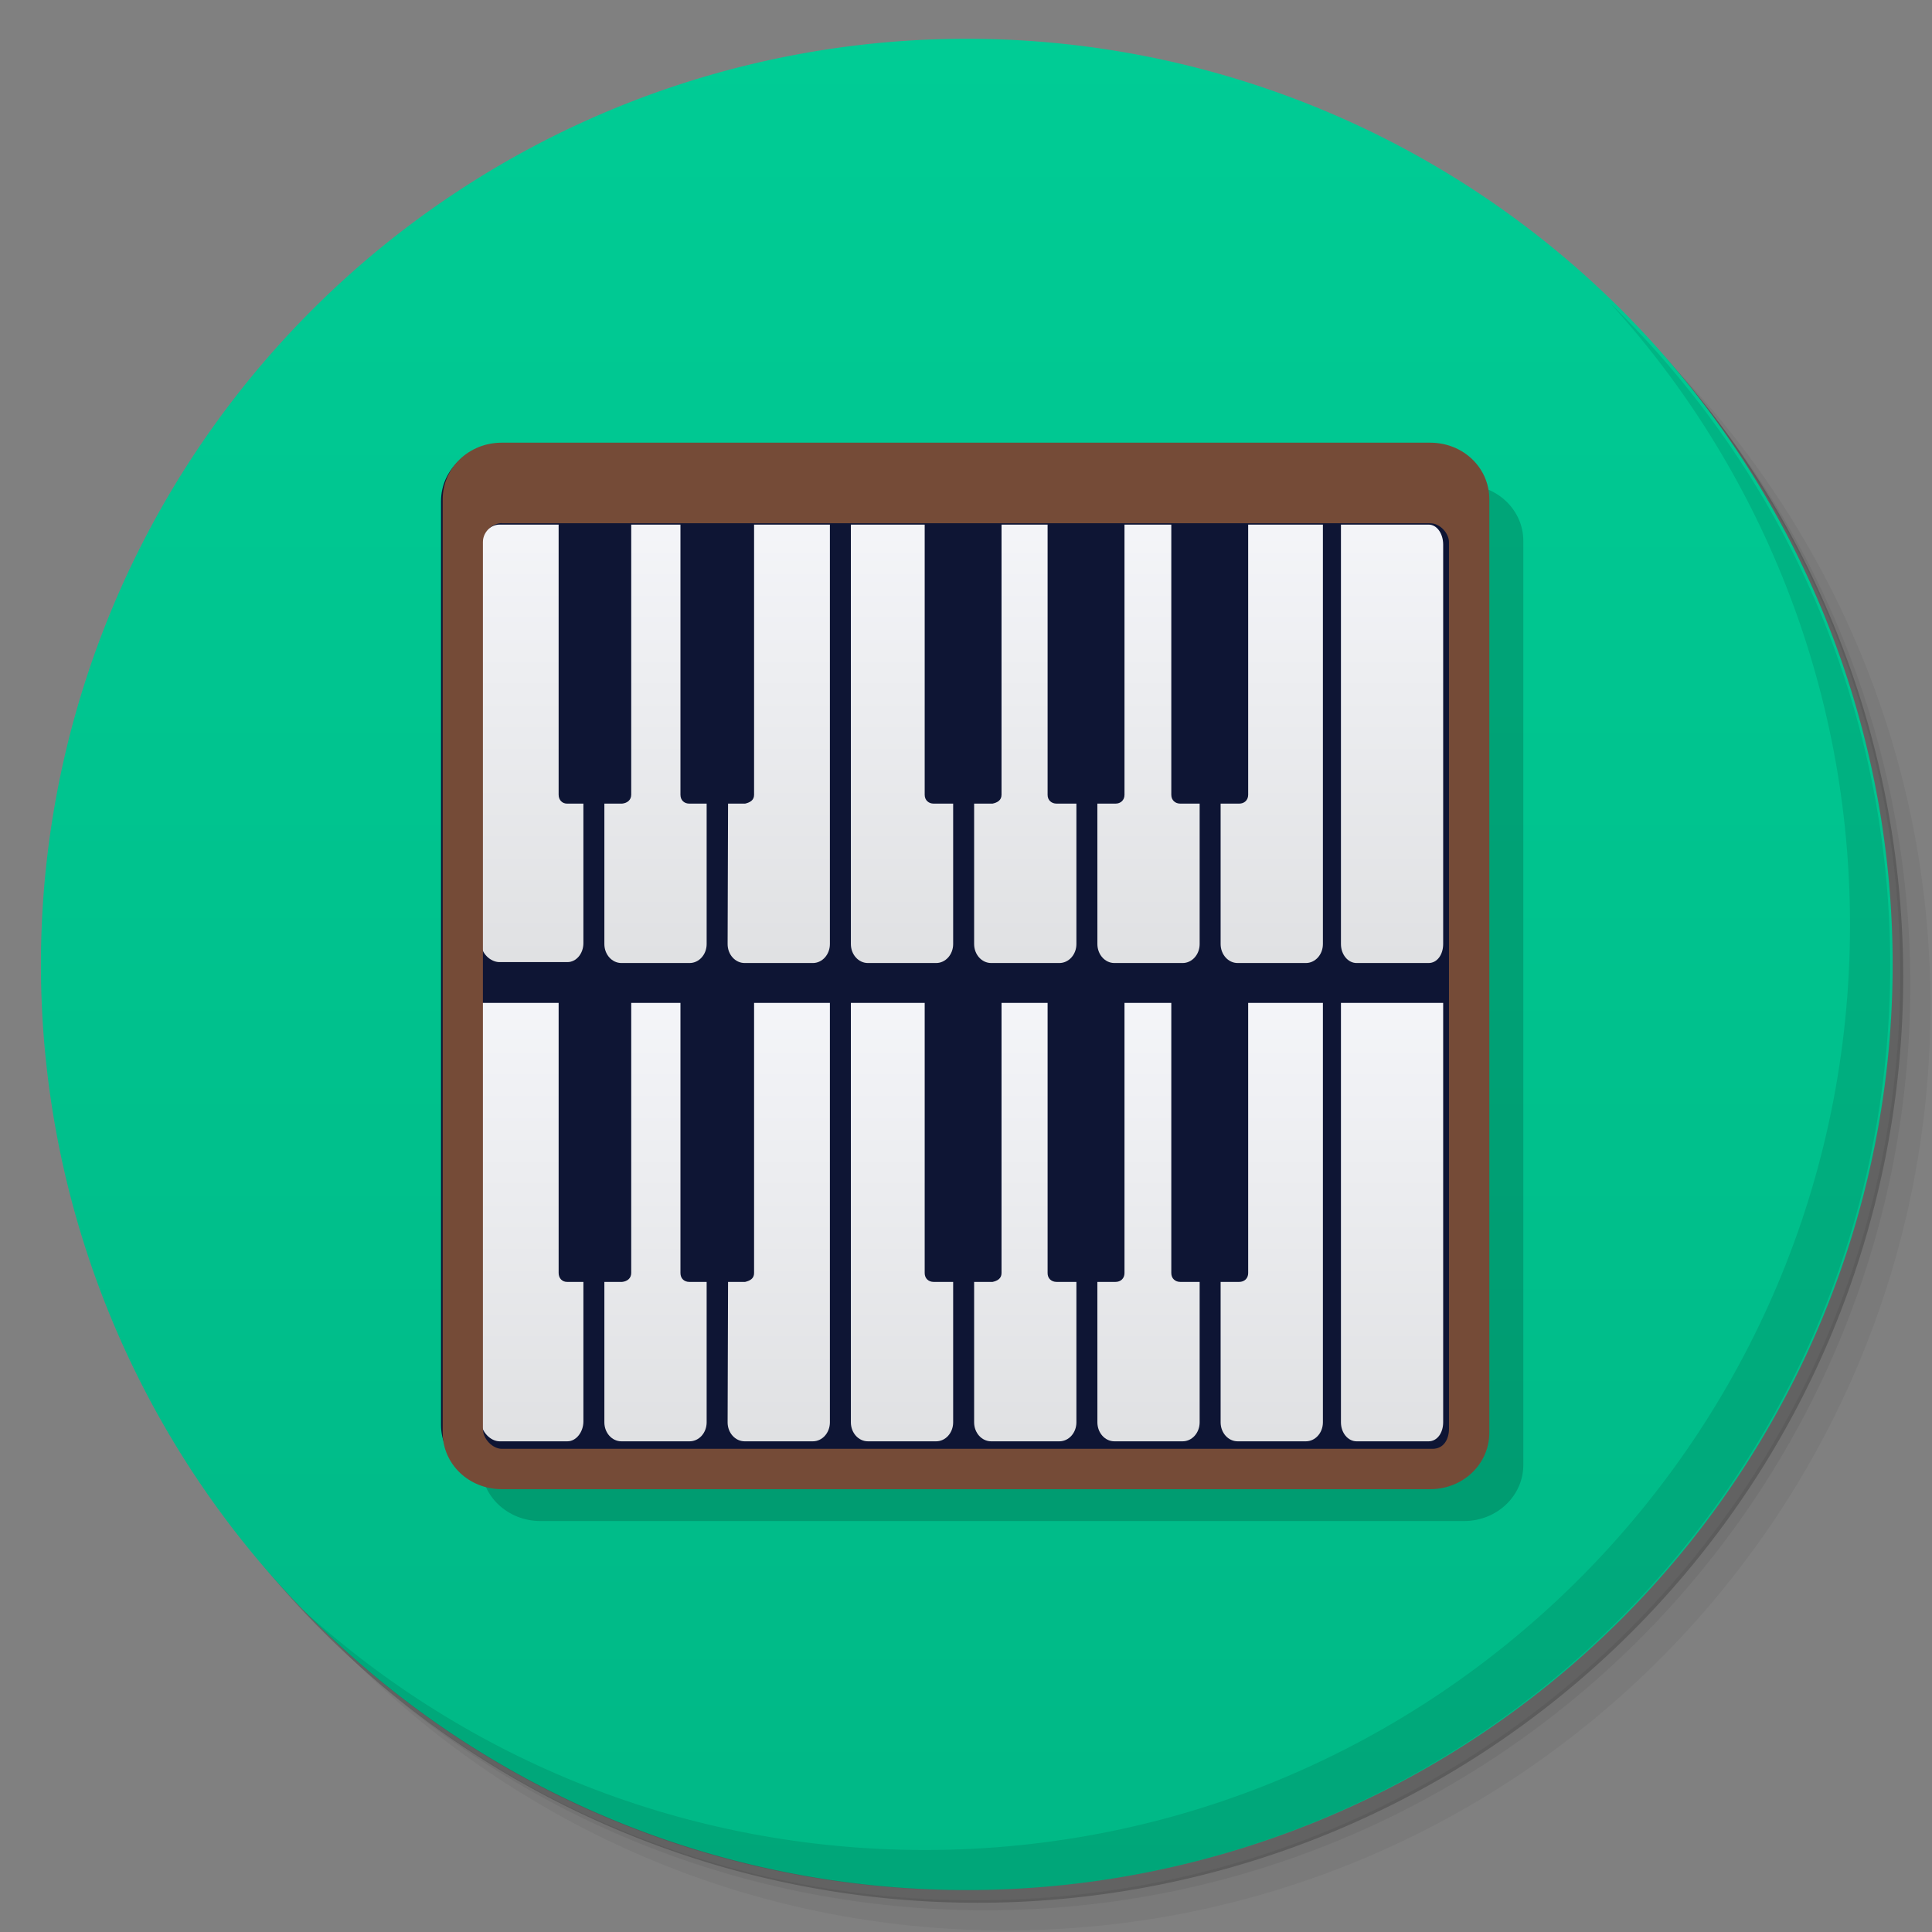 <?xml version="1.0" encoding="UTF-8" standalone="no"?>
<svg
   xmlns:dc="http://purl.org/dc/elements/1.1/"
   xmlns:cc="http://creativecommons.org/ns#"
   xmlns:rdf="http://www.w3.org/1999/02/22-rdf-syntax-ns#"
   xmlns:svg="http://www.w3.org/2000/svg"
   xmlns="http://www.w3.org/2000/svg"
   xmlns:xlink="http://www.w3.org/1999/xlink"
   xmlns:sodipodi="http://sodipodi.sourceforge.net/DTD/sodipodi-0.dtd"
   xmlns:inkscape="http://www.inkscape.org/namespaces/inkscape"
   width="48"
   viewBox="0 0 13.547 13.547"
   height="48"
   id="svg2"
   version="1.1"
   inkscape:version="0.48.5 r10040"
   sodipodi:docname="setbfree.svg">
  <rect x="0" y="0" width="13.547" height="13.547" fill="#808080" stroke="none"/>
  <sodipodi:namedview
     pagecolor="#ffffff"
     bordercolor="#666666"
     borderopacity="1"
     objecttolerance="10"
     gridtolerance="10"
     guidetolerance="10"
     inkscape:pageopacity="0"
     inkscape:pageshadow="2"
     inkscape:window-width="1366"
     inkscape:window-height="713"
     id="namedview329"
     showgrid="false"
     inkscape:zoom="5.6568542"
     inkscape:cx="21.614629"
     inkscape:cy="21.814958"
     inkscape:window-x="0"
     inkscape:window-y="28"
     inkscape:window-maximized="1"
     inkscape:current-layer="layer2">
    <inkscape:grid
       type="xygrid"
       id="grid3308" />
  </sodipodi:namedview>
  <defs
     id="defs4">
    <linearGradient
       id="linearGradient4368">
      <stop
         style="stop-color:#fe1058;stop-opacity:1;"
         offset="0"
         id="stop4370" />
      <stop
         style="stop-color:#fe4c82;stop-opacity:1;"
         offset="1"
         id="stop4372" />
    </linearGradient>
    <linearGradient
       id="linearGradient4339">
      <stop
         style="stop-color:#ffabcb;stop-opacity:1;"
         offset="0"
         id="stop4341" />
      <stop
         style="stop-color:#ff619c;stop-opacity:1;"
         offset="1"
         id="stop4343" />
    </linearGradient>
    <linearGradient
       id="linearGradient4196">
      <stop
         style="stop-color:#f0e598;stop-opacity:1;"
         offset="0"
         id="stop4198" />
      <stop
         style="stop-color:#fce11a;stop-opacity:1;"
         offset="1"
         id="stop4200" />
    </linearGradient>
    <linearGradient
       id="linearGradient4027">
      <stop
         style="stop-color:#fe876a;stop-opacity:1;"
         offset="0"
         id="stop4029" />
      <stop
         style="stop-color:#ff9278;stop-opacity:1;"
         offset="1"
         id="stop4031" />
    </linearGradient>
    <linearGradient
       id="linearGradient4026">
      <stop
         style="stop-color:#666666;stop-opacity:1;"
         offset="0"
         id="stop4028" />
      <stop
         style="stop-color:#707070;stop-opacity:1;"
         offset="1"
         id="stop4030" />
    </linearGradient>
    <linearGradient
       id="linearGradient4011">
      <stop
         style="stop-color:#4f4f4f;stop-opacity:1;"
         offset="0"
         id="stop4013" />
      <stop
         style="stop-color:#595959;stop-opacity:1;"
         offset="1"
         id="stop4015" />
    </linearGradient>
    <linearGradient
       id="linearGradient4006">
      <stop
         style="stop-color:#d70909;stop-opacity:1;"
         offset="0"
         id="stop4008" />
      <stop
         style="stop-color:#ea0a0a;stop-opacity:1;"
         offset="1"
         id="stop4010" />
    </linearGradient>
    <linearGradient
       id="linearGradient3944">
      <stop
         style="stop-color:#333333;stop-opacity:1;"
         offset="0"
         id="stop3946" />
      <stop
         style="stop-color:#3d3d3d;stop-opacity:1;"
         offset="1"
         id="stop3948" />
    </linearGradient>
    <linearGradient
       id="0">
      <stop
         stop-color="#198ba6"
         id="stop7" />
      <stop
         offset="1"
         stop-color="#42c9e7"
         id="stop9" />
    </linearGradient>
    <clipPath
       id="clipPath11">
      <path
         d="m 489.217,197.275 c -2.603,0 -3.953,-1.367 -3.953,-3.971 l 0,0 0,-1.034 c 0,-2.604 1.35,-3.971 3.953,-3.971 l 0,0 1.035,0 c 2.62,0 3.97,1.367 3.97,3.971 l 0,0 0,1.034 c 0,2.604 -1.35,3.971 -3.97,3.971 l 0,0 -1.035,0 z"
         id="path13" />
    </clipPath>
    <linearGradient
       id="1">
      <stop
         stop-color="#620000"
         id="stop16"
         offset="0"
         style="stop-color:#f96963;stop-opacity:1;" />
      <stop
         offset="1"
         stop-color="#dd0f0f"
         id="stop18"
         style="stop-color:#f96963;stop-opacity:1;" />
    </linearGradient>
    <clipPath
       id="clipPath20">
      <rect
         y="223"
         x="307"
         height="42"
         width="42"
         transform="matrix(0,1,-1,0,0,0)"
         fill="url(#2)"
         color="#bebebe"
         rx="9"
         id="rect22" />
    </clipPath>
    <linearGradient
       xlink:href="#1"
       id="2"
       gradientUnits="userSpaceOnUse"
       gradientTransform="matrix(0.175,0,0,0.175,302.8,216)"
       y1="280"
       x2="0"
       y2="40" />
    <clipPath
       id="clipPath25">
      <rect
         y="85"
         x="433"
         height="22"
         width="22"
         fill="url(#3)"
         color="#bebebe"
         rx="4"
         id="rect27" />
    </clipPath>
    <linearGradient
       xlink:href="#1"
       id="3"
       gradientUnits="userSpaceOnUse"
       gradientTransform="matrix(0.087,0,0,0.087,430.9,81.5)"
       y1="291.43"
       x2="0"
       y2="40" />
    <clipPath
       id="clipPath30">
      <rect
         width="30"
         height="30"
         x="433"
         y="37"
         fill="url(#4)"
         color="#bebebe"
         rx="6"
         id="rect32" />
    </clipPath>
    <linearGradient
       xlink:href="#1"
       id="4"
       gradientUnits="userSpaceOnUse"
       gradientTransform="matrix(0.119,0,0,0.119,430.136,32.227)"
       y1="291.43"
       x2="0"
       y2="40" />
    <clipPath
       id="clipPath35">
      <rect
         width="16"
         height="16"
         x="304"
         y="212"
         transform="matrix(0,1,-1,0,0,0)"
         fill="url(#5)"
         color="#bebebe"
         rx="3"
         id="rect37" />
    </clipPath>
    <linearGradient
       xlink:href="#1"
       id="5"
       gradientUnits="userSpaceOnUse"
       gradientTransform="matrix(0.067,0,0,0.067,302.4,209.333)"
       y1="280"
       x2="0"
       y2="40" />
    <clipPath
       id="clipPath40">
      <rect
         y="46"
         x="34"
         height="220"
         width="220"
         fill="url(#6)"
         color="#bebebe"
         rx="50"
         id="rect42" />
    </clipPath>
    <linearGradient
       xlink:href="#1"
       id="6"
       gradientUnits="userSpaceOnUse"
       gradientTransform="translate(0,-4)"
       y1="280"
       x2="0"
       y2="40" />
    <clipPath
       id="clipPath45">
      <rect
         y="142"
         x="290"
         height="60"
         width="60"
         fill="url(#7)"
         color="#bebebe"
         rx="12.5"
         id="rect47" />
    </clipPath>
    <linearGradient
       xlink:href="#1"
       id="7"
       gradientUnits="userSpaceOnUse"
       y1="204"
       x2="0"
       y2="140" />
    <clipPath
       id="clipPath50">
      <rect
         width="88"
         height="88"
         x="292"
         y="32"
         fill="url(#8)"
         color="#bebebe"
         rx="18"
         id="rect52" />
    </clipPath>
    <linearGradient
       xlink:href="#1"
       id="8"
       gradientUnits="userSpaceOnUse"
       y1="124"
       x2="0"
       y2="28" />
    <clipPath
       id="clipPath55">
      <rect
         y="101"
         x="417"
         height="22"
         width="22"
         fill="url(#9)"
         color="#bebebe"
         rx="5"
         id="rect57" />
    </clipPath>
    <linearGradient
       xlink:href="#1"
       id="9"
       gradientUnits="userSpaceOnUse"
       gradientTransform="matrix(0.087,0,0,0.087,414.9,97.5)"
       y1="302.86"
       x2="0"
       y2="28.571" />
    <clipPath
       id="clipPath60">
      <rect
         width="30"
         height="30"
         x="417"
         y="53"
         fill="url(#A)"
         color="#bebebe"
         rx="7"
         id="rect62" />
    </clipPath>
    <linearGradient
       xlink:href="#1"
       id="A"
       gradientUnits="userSpaceOnUse"
       gradientTransform="matrix(0.119,0,0,0.119,414.136,48.227)"
       y1="299.81"
       x2="0"
       y2="31.619" />
    <use
       id="B"
       opacity="0.2"
       fill="#ffffff"
       xlink:href="#U" />
    <clipPath
       id="clipPath66">
      <use
         xlink:href="#B"
         transform="matrix(8,0,0,8,-2141.576,-54.424)"
         id="use68" />
    </clipPath>
    <clipPath
       id="clipPath70">
      <use
         xlink:href="#B"
         id="use72" />
    </clipPath>
    <use
       id="C"
       fill="none"
       xlink:href="#U" />
    <clipPath
       id="clipPath75">
      <use
         xlink:href="#C"
         id="use77" />
    </clipPath>
    <clipPath
       id="clipPath79">
      <use
         transform="matrix(8,0,0,8,-2141.576,-54.424)"
         xlink:href="#C"
         id="use81" />
    </clipPath>
    <use
       id="D"
       fill="none"
       xlink:href="#U" />
    <clipPath
       id="clipPath84">
      <use
         xlink:href="#D"
         id="use86" />
    </clipPath>
    <clipPath
       id="clipPath88">
      <use
         transform="matrix(8,0,0,8,-2141.576,-54.424)"
         xlink:href="#D"
         id="use90" />
    </clipPath>
    <use
       id="E"
       fill="none"
       xlink:href="#U" />
    <clipPath
       id="clipPath93">
      <use
         xlink:href="#E"
         id="use95" />
    </clipPath>
    <clipPath
       id="clipPath97">
      <use
         transform="matrix(8,0,0,8,-2141.576,-54.424)"
         xlink:href="#E"
         id="use99" />
    </clipPath>
    <use
       id="F"
       fill="none"
       xlink:href="#U" />
    <clipPath
       id="clipPath102">
      <use
         xlink:href="#F"
         id="use104" />
    </clipPath>
    <clipPath
       id="clipPath106">
      <use
         transform="matrix(8,0,0,8,-2141.576,-54.424)"
         xlink:href="#F"
         id="use108" />
    </clipPath>
    <use
       id="G"
       fill="none"
       xlink:href="#U" />
    <clipPath
       id="clipPath111">
      <use
         xlink:href="#G"
         id="use113" />
    </clipPath>
    <clipPath
       id="clipPath115">
      <use
         transform="matrix(8,0,0,8,-2141.576,-54.424)"
         xlink:href="#G"
         id="use117" />
    </clipPath>
    <use
       id="H"
       fill="none"
       xlink:href="#U" />
    <clipPath
       id="clipPath120">
      <use
         xlink:href="#H"
         id="use122" />
    </clipPath>
    <clipPath
       id="clipPath124">
      <use
         transform="matrix(8,0,0,8,-2141.576,-54.424)"
         xlink:href="#H"
         id="use126" />
    </clipPath>
    <use
       id="I"
       fill="none"
       xlink:href="#U" />
    <clipPath
       id="clipPath129">
      <use
         xlink:href="#I"
         id="use131" />
    </clipPath>
    <clipPath
       id="clipPath133">
      <rect
         y="223"
         x="307"
         height="42"
         width="42"
         transform="matrix(0,1,-1,0,0,0)"
         fill="url(#2)"
         color="#bebebe"
         rx="9"
         id="rect135" />
    </clipPath>
    <clipPath
       id="clipPath137">
      <rect
         y="85"
         x="433"
         height="22"
         width="22"
         fill="url(#3)"
         color="#bebebe"
         rx="4"
         id="rect139" />
    </clipPath>
    <clipPath
       id="clipPath141">
      <rect
         width="30"
         height="30"
         x="433"
         y="37"
         fill="url(#4)"
         color="#bebebe"
         rx="6"
         id="rect143" />
    </clipPath>
    <clipPath
       id="clipPath145">
      <rect
         width="16"
         height="16"
         x="304"
         y="212"
         transform="matrix(0,1,-1,0,0,0)"
         fill="url(#5)"
         color="#bebebe"
         rx="3"
         id="rect147" />
    </clipPath>
    <clipPath
       id="clipPath149">
      <rect
         y="46"
         x="34"
         height="220"
         width="220"
         fill="url(#6)"
         color="#bebebe"
         rx="50"
         id="rect151" />
    </clipPath>
    <clipPath
       id="clipPath153">
      <rect
         y="142"
         x="290"
         height="60"
         width="60"
         fill="url(#7)"
         color="#bebebe"
         rx="12.5"
         id="rect155" />
    </clipPath>
    <clipPath
       id="clipPath157">
      <rect
         width="88"
         height="88"
         x="292"
         y="32"
         fill="url(#8)"
         color="#bebebe"
         rx="18"
         id="rect159" />
    </clipPath>
    <clipPath
       id="clipPath161">
      <rect
         y="101"
         x="417"
         height="22"
         width="22"
         fill="url(#9)"
         color="#bebebe"
         rx="5"
         id="rect163" />
    </clipPath>
    <clipPath
       id="clipPath165">
      <rect
         width="30"
         height="30"
         x="417"
         y="53"
         fill="url(#A)"
         color="#bebebe"
         rx="7"
         id="rect167" />
    </clipPath>
    <clipPath
       id="clipPath169">
      <use
         transform="matrix(8,0,0,8,-2141.576,-54.424)"
         xlink:href="#I"
         id="use171" />
    </clipPath>
    <use
       id="J"
       fill="none"
       xlink:href="#U" />
    <clipPath
       id="clipPath174">
      <use
         xlink:href="#J"
         id="use176" />
    </clipPath>
    <clipPath
       id="clipPath178">
      <use
         transform="matrix(8,0,0,8,-2141.576,-54.424)"
         xlink:href="#J"
         id="use180" />
    </clipPath>
    <use
       id="K"
       fill="none"
       xlink:href="#U" />
    <clipPath
       id="clipPath183">
      <use
         xlink:href="#K"
         id="use185" />
    </clipPath>
    <clipPath
       id="clipPath187">
      <use
         transform="matrix(8,0,0,8,-2141.576,-54.424)"
         xlink:href="#K"
         id="use189" />
    </clipPath>
    <use
       id="L"
       fill="none"
       xlink:href="#U" />
    <clipPath
       id="clipPath192">
      <use
         xlink:href="#L"
         id="use194" />
    </clipPath>
    <clipPath
       id="clipPath196">
      <use
         transform="matrix(8,0,0,8,-2141.576,-54.424)"
         xlink:href="#L"
         id="use198" />
    </clipPath>
    <use
       id="M"
       fill="none"
       xlink:href="#U" />
    <clipPath
       id="clipPath201">
      <use
         xlink:href="#M"
         id="use203" />
    </clipPath>
    <clipPath
       id="clipPath205">
      <use
         transform="matrix(8,0,0,8,-2141.576,-54.424)"
         xlink:href="#M"
         id="use207" />
    </clipPath>
    <use
       id="N"
       fill="none"
       xlink:href="#U" />
    <clipPath
       id="clipPath210">
      <use
         xlink:href="#N"
         id="use212" />
    </clipPath>
    <clipPath
       id="clipPath214">
      <use
         transform="matrix(8,0,0,8,-2141.576,-54.424)"
         xlink:href="#N"
         id="use216" />
    </clipPath>
    <use
       id="O"
       fill="none"
       xlink:href="#U" />
    <clipPath
       id="clipPath219">
      <use
         xlink:href="#O"
         id="use221" />
    </clipPath>
    <clipPath
       id="clipPath223">
      <use
         transform="matrix(8,0,0,8,-2141.576,-54.424)"
         xlink:href="#O"
         id="use225" />
    </clipPath>
    <clipPath
       id="clipPath227">
      <path
         d="m 296,26 a 10,10 0 1 1 -20,0 10,10 0 1 1 20,0 z"
         id="path229" />
    </clipPath>
    <linearGradient
       gradientUnits="userSpaceOnUse"
       x2="0"
       y2="40"
       y1="280"
       xlink:href="#Q"
       id="P"
       gradientTransform="matrix(.175 0 0 .175 302.8 216)" />
    <linearGradient
       id="Q">
      <stop
         stop-color="#151515"
         id="stop233" />
      <stop
         offset="1"
         stop-color="#222"
         id="stop235" />
    </linearGradient>
    <linearGradient
       gradientUnits="userSpaceOnUse"
       x2="0"
       y2="90"
       y1="230"
       xlink:href="#Q"
       id="R"
       gradientTransform="matrix(.375 0 0 .375 298 16)" />
    <linearGradient
       gradientUnits="userSpaceOnUse"
       x2="0"
       y2="90"
       y1="230"
       xlink:href="#Q"
       id="S"
       gradientTransform="matrix(.25 0 0 .25 300 132)" />
    <clipPath
       id="clipPath239">
      <rect
         height="20"
         rx="4"
         y="78"
         x="434"
         width="20"
         color="#bebebe"
         id="rect241" />
    </clipPath>
    <clipPath
       id="clipPath243">
      <rect
         height="22"
         rx="4"
         y="77"
         x="433"
         width="22"
         color="#bebebe"
         id="rect245" />
    </clipPath>
    <clipPath
       id="clipPath247">
      <rect
         height="22"
         rx="5"
         y="77"
         x="433"
         width="22"
         color="#bebebe"
         id="rect249" />
    </clipPath>
    <clipPath
       id="clipPath251">
      <rect
         height="30"
         rx="6"
         y="29"
         x="433"
         width="30"
         color="#bebebe"
         id="rect253" />
    </clipPath>
    <clipPath
       id="clipPath255">
      <rect
         transform="matrix(0 -1 1 0 0 0)"
         height="60"
         rx="12.5"
         y="142"
         x="306"
         width="60"
         fill="url(#S)"
         color="#bebebe"
         id="rect257" />
    </clipPath>
    <clipPath
       id="clipPath259">
      <rect
         height="90"
         rx="18.75"
         y="31"
         x="307"
         width="90"
         fill="url(#R)"
         color="#bebebe"
         id="rect261" />
    </clipPath>
    <clipPath
       id="clipPath263">
      <rect
         height="30"
         rx="4"
         y="29"
         x="433"
         width="30"
         opacity="0.2"
         fill="#6d6d6d"
         color="#bebebe"
         id="rect265" />
    </clipPath>
    <clipPath
       id="clipPath267">
      <rect
         height="22"
         rx="3"
         y="77"
         x="433"
         width="22"
         opacity="0.2"
         fill="#6d6d6d"
         color="#bebebe"
         id="rect269" />
    </clipPath>
    <clipPath
       id="clipPath271">
      <path
         d="m 144,70 c -49.706,0 -90,40.294 -90,90 0,49.706 40.294,90 90,90 49.706,0 90,-40.294 90,-90 0,-49.706 -40.294,-90 -90,-90 z m 0,32.188 c 32.033,0 58,25.967 58,58 0,32.033 -25.967,58 -58,58 -32.033,0 -58,-25.967 -58,-58 0,-32.033 25.967,-58 58,-58 z"
         id="path273" />
    </clipPath>
    <clipPath
       id="clipPath275">
      <path
         d="m 152,204 a 8,8 0 1 1 -16,0 8,8 0 1 1 16,0 z"
         id="path277" />
    </clipPath>
    <clipPath
       id="clipPath279">
      <rect
         height="16"
         rx="3"
         y="116"
         x="432"
         width="16"
         color="#bebebe"
         id="rect281" />
    </clipPath>
    <clipPath
       id="clipPath283">
      <path
         d="m 145,215 c 33.137,0 60,-26.863 60,-60 0,-33.137 -26.863,-60 -60,-60 -33.137,0 -60,26.863 -60,60 0,12.507 3.829,24.106 10.375,33.719 L 89,211 111.281,204.625 C 120.894,211.172 132.493,215 145,215 z"
         id="path285" />
    </clipPath>
    <clipPath
       id="clipPath287">
      <path
         d="m 98.031,23.191 c -41.492,1.052 -74.844,35.068 -74.844,76.812 0,42.407 34.406,76.812 76.812,76.812 42.407,0 76.812,-34.406 76.812,-76.812 0,-42.407 -34.406,-76.812 -76.812,-76.812 -0.663,0 -1.31,-0.017 -1.969,0 z M 100,50.66 c 27.245,0 49.344,22.099 49.344,49.344 -1e-5,27.245 -22.099,49.344 -49.344,49.344 -27.245,-1e-5 -49.344,-22.099 -49.344,-49.344 0,-27.245 22.099,-49.344 49.344,-49.344 z"
         id="path289" />
    </clipPath>
    <clipPath
       id="clipPath291">
      <rect
         height="16"
         rx="2"
         y="116"
         x="432"
         width="16"
         opacity="0.2"
         fill="#6d6d6d"
         color="#bebebe"
         id="rect293" />
    </clipPath>
    <clipPath
       id="clipPath295">
      <rect
         height="240"
         rx="50"
         y="36"
         x="24"
         width="240"
         fill="#986767"
         color="#bebebe"
         id="rect297" />
    </clipPath>
    <clipPath
       id="clipPath299">
      <rect
         transform="rotate(90)"
         height="42"
         rx="9"
         y="223"
         x="307"
         width="42"
         fill="url(#P)"
         color="#bebebe"
         id="rect301" />
    </clipPath>
    <linearGradient
       xlink:href="#0"
       id="T"
       gradientUnits="userSpaceOnUse"
       gradientTransform="matrix(1.211,0,0,1.212,-131.348,-325.073)"
       y1="279.1"
       x2="0"
       y2="268.33" />
    <path
       id="U"
       d="m 296,26 a 10,10 0 1 1 -20,0 10,10 0 1 1 20,0 z"
       color="#000000" />
    <linearGradient
       xlink:href="#W"
       id="V"
       y1="46.752"
       x2="0"
       y2="-24.433"
       gradientUnits="userSpaceOnUse" />
    <linearGradient
       id="W">
      <stop
         stop-color="#c7c7c7"
         id="stop307" />
      <stop
         offset="1"
         stop-color="#dedede"
         id="stop309" />
    </linearGradient>
    <linearGradient
       inkscape:collect="always"
       xlink:href="#W"
       id="linearGradient3312"
       gradientUnits="userSpaceOnUse"
       y1="46.752"
       x2="0"
       y2="-24.433"
       gradientTransform="matrix(0.236,0,0,0.186,-11.35,4.835)" />
    <linearGradient
       inkscape:collect="always"
       xlink:href="#W-1"
       id="linearGradient3312-3"
       gradientUnits="userSpaceOnUse"
       y1="46.752"
       x2="0"
       y2="-24.433"
       gradientTransform="matrix(0.236,0,0,0.186,-11.35,4.835)" />
    <linearGradient
       id="W-1">
      <stop
         stop-color="#c7c7c7"
         id="stop307-9" />
      <stop
         offset="1"
         stop-color="#dedede"
         id="stop309-6" />
    </linearGradient>
    <linearGradient
       inkscape:collect="always"
       xlink:href="#1"
       id="linearGradient3938"
       x1="7.056"
       y1="13.264"
       x2="6.773"
       y2="0.282"
       gradientUnits="userSpaceOnUse" />
    <linearGradient
       inkscape:collect="always"
       xlink:href="#linearGradient3944"
       id="linearGradient3990"
       gradientUnits="userSpaceOnUse"
       x1="-25.5"
       y1="15"
       x2="-25.5"
       y2="11" />
    <linearGradient
       inkscape:collect="always"
       xlink:href="#linearGradient3944"
       id="linearGradient3992"
       gradientUnits="userSpaceOnUse"
       x1="-25.5"
       y1="15"
       x2="-25.5"
       y2="11"
       gradientTransform="matrix(15.333,0,0,11.5,415,-125.5)" />
    <linearGradient
       inkscape:collect="always"
       xlink:href="#linearGradient3944"
       id="linearGradient4001"
       gradientUnits="userSpaceOnUse"
       x1="-25.5"
       y1="15"
       x2="-25.5"
       y2="11" />
    <linearGradient
       inkscape:collect="always"
       xlink:href="#linearGradient3944"
       id="linearGradient4008"
       gradientUnits="userSpaceOnUse"
       x1="-25.5"
       y1="15"
       x2="-25.5"
       y2="11" />
    <linearGradient
       inkscape:collect="always"
       xlink:href="#linearGradient3944"
       id="linearGradient4013"
       gradientUnits="userSpaceOnUse"
       x1="-25.5"
       y1="15"
       x2="-25.5"
       y2="11" />
    <linearGradient
       inkscape:collect="always"
       xlink:href="#linearGradient3944"
       id="linearGradient4015"
       gradientUnits="userSpaceOnUse"
       x1="-25.5"
       y1="15"
       x2="-25.5"
       y2="11"
       gradientTransform="matrix(15.333,0,0,11.5,415,-125.5)" />
    <linearGradient
       inkscape:collect="always"
       xlink:href="#linearGradient3944"
       id="linearGradient4022"
       gradientUnits="userSpaceOnUse"
       x1="-25.5"
       y1="15"
       x2="-25.5"
       y2="11" />
    <linearGradient
       inkscape:collect="always"
       xlink:href="#linearGradient3944"
       id="linearGradient4024"
       gradientUnits="userSpaceOnUse"
       x1="-25.5"
       y1="15"
       x2="-25.5"
       y2="11"
       gradientTransform="matrix(15.333,0,0,11.5,415,-125.5)" />
    <linearGradient
       inkscape:collect="always"
       xlink:href="#linearGradient3944"
       id="linearGradient4031"
       gradientUnits="userSpaceOnUse"
       x1="-25.5"
       y1="15"
       x2="-25.5"
       y2="11" />
    <linearGradient
       inkscape:collect="always"
       xlink:href="#linearGradient3944"
       id="linearGradient4036"
       gradientUnits="userSpaceOnUse"
       x1="-25.5"
       y1="15"
       x2="-25.5"
       y2="11" />
    <linearGradient
       inkscape:collect="always"
       xlink:href="#linearGradient4460"
       id="linearGradient3019"
       gradientUnits="userSpaceOnUse"
       gradientTransform="matrix(1.105,0,0,1.105,-148.537,-295.815)"
       y1="279.096"
       x2="0"
       y2="268.33" />
    <linearGradient
       id="linearGradient4460">
      <stop
         offset="0"
         style="stop-color:#1d1d1d"
         id="stop7-3" />
      <stop
         offset="1"
         style="stop-color:#333"
         id="stop9-8" />
    </linearGradient>
    <linearGradient
       inkscape:collect="always"
       xlink:href="#linearGradient3798"
       id="linearGradient3804"
       x1="24"
       y1="47"
       x2="24"
       y2="1"
       gradientUnits="userSpaceOnUse" />
    <linearGradient
       id="linearGradient3798">
      <stop
         style="stop-color:#656565;stop-opacity:1;"
         offset="0"
         id="stop3800" />
      <stop
         style="stop-color:#6f6f6f;stop-opacity:1;"
         offset="1"
         id="stop3802" />
    </linearGradient>
    <linearGradient
       gradientTransform="matrix(0.282,0,0,0.282,14.97,0.217)"
       y2="1"
       x2="24"
       y1="47"
       x1="24"
       gradientUnits="userSpaceOnUse"
       id="linearGradient3244"
       xlink:href="#linearGradient3798"
       inkscape:collect="always" />
    <linearGradient
       gradientTransform="translate(0,-1004.362)"
       y2="1047.36"
       x2="0"
       y1="1028.36"
       gradientUnits="userSpaceOnUse"
       id="0-8"
       xlink:href="#1-8" />
    <linearGradient
       id="1-8">
      <stop
         stop-color="#ffffff"
         id="stop3236" />
      <stop
         offset="1"
         stop-color="#ffffff"
         stop-opacity="0"
         id="stop3238" />
    </linearGradient>
    <linearGradient
       xlink:href="#3-9"
       id="2-6"
       gradientUnits="userSpaceOnUse"
       y1="1028.36"
       x2="0"
       y2="1047.36"
       gradientTransform="matrix(1,0,0,-1,0,1052.362)" />
    <linearGradient
       id="3-9">
      <stop
         id="stop3242" />
      <stop
         offset="1"
         stop-opacity="0"
         id="stop3244" />
    </linearGradient>
    <linearGradient
       inkscape:collect="always"
       xlink:href="#linearGradient3979"
       id="linearGradient3985"
       x1="46.981"
       y1="13.914"
       x2="92.631"
       y2="13.914"
       gradientUnits="userSpaceOnUse" />
    <linearGradient
       id="linearGradient3979">
      <stop
         style="stop-color:#00b6c0;stop-opacity:1;"
         offset="0"
         id="stop3981" />
      <stop
         style="stop-color:#00c9d4;stop-opacity:1;"
         offset="1"
         id="stop3983" />
    </linearGradient>
    <linearGradient
       y2="13.914"
       x2="92.631"
       y1="13.914"
       x1="46.981"
       gradientUnits="userSpaceOnUse"
       id="linearGradient3241"
       xlink:href="#linearGradient3979"
       inkscape:collect="always" />
    <linearGradient
       inkscape:collect="always"
       xlink:href="#linearGradient3988"
       id="linearGradient3994"
       x1="46.981"
       y1="13.914"
       x2="92.631"
       y2="13.914"
       gradientUnits="userSpaceOnUse" />
    <linearGradient
       id="linearGradient3988">
      <stop
         style="stop-color:#4ec5d6;stop-opacity:1;"
         offset="0"
         id="stop3990" />
      <stop
         style="stop-color:#5ecada;stop-opacity:1;"
         offset="1"
         id="stop3992" />
    </linearGradient>
    <linearGradient
       y2="13.914"
       x2="92.631"
       y1="13.914"
       x1="46.981"
       gradientUnits="userSpaceOnUse"
       id="linearGradient3246"
       xlink:href="#linearGradient3988"
       inkscape:collect="always" />
    <linearGradient
       inkscape:collect="always"
       xlink:href="#linearGradient4016"
       id="linearGradient4023"
       x1="46.981"
       y1="13.914"
       x2="92.631"
       y2="13.914"
       gradientUnits="userSpaceOnUse" />
    <linearGradient
       id="linearGradient4016">
      <stop
         style="stop-color:#005699;stop-opacity:1;"
         offset="0"
         id="stop4018" />
      <stop
         style="stop-color:#0061ac;stop-opacity:1;"
         offset="1"
         id="stop4020" />
    </linearGradient>
    <linearGradient
       y2="13.914"
       x2="92.631"
       y1="13.914"
       x1="46.981"
       gradientUnits="userSpaceOnUse"
       id="linearGradient3242"
       xlink:href="#linearGradient4016"
       inkscape:collect="always" />
    <linearGradient
       xlink:href="#0-89"
       id="1-9"
       x1="7.098"
       y1="13.146"
       x2="7.06"
       y2="1.05"
       gradientUnits="userSpaceOnUse" />
    <linearGradient
       id="0-89">
      <stop
         stop-color="#00a6f7"
         id="stop7-5" />
      <stop
         offset="1"
         stop-color="#00befa"
         id="stop9-1" />
    </linearGradient>
    <linearGradient
       gradientTransform="translate(-16.327,-0.936)"
       y2="1.05"
       x2="7.06"
       y1="13.146"
       x1="7.098"
       gradientUnits="userSpaceOnUse"
       id="linearGradient3012"
       xlink:href="#0-89"
       inkscape:collect="always" />
    <linearGradient
       inkscape:collect="always"
       xlink:href="#linearGradient4460-9"
       id="linearGradient4033"
       x1="-27"
       y1="13"
       x2="-24"
       y2="13"
       gradientUnits="userSpaceOnUse" />
    <linearGradient
       inkscape:collect="always"
       xlink:href="#linearGradient4460-8"
       id="linearGradient3018"
       gradientUnits="userSpaceOnUse"
       gradientTransform="matrix(1.105,0,0,1.105,-134.279,-295.762)"
       y1="279.096"
       x2="0"
       y2="268.33" />
    <linearGradient
       id="linearGradient4460-8">
      <stop
         offset="0"
         style="stop-color:#9a773c"
         id="stop7-8" />
      <stop
         offset="1"
         style="stop-color:#bd9655"
         id="stop9-81" />
    </linearGradient>
    <linearGradient
       x2="0"
       gradientUnits="userSpaceOnUse"
       y2="268.33"
       y1="279.096"
       id="linearGradient3853"
       xlink:href="#linearGradient4460-9"
       gradientTransform="matrix(1.105,0,0,1.105,-134.279,-295.762)" />
    <linearGradient
       id="linearGradient4460-9">
      <stop
         id="stop4454"
         style="stop-color:#00b886;stop-opacity:1;"
         offset="0" />
      <stop
         id="stop4456"
         style="stop-color:#00cc95;stop-opacity:1;"
         offset="1" />
    </linearGradient>
    <clipPath
       id="clipPath-827734466">
      <g
         transform="translate(0,-1004.362)"
         id="g17">
        <path
           style="fill:#1890d0"
           inkscape:connector-curvature="0"
           d="m -24,13 c 0,1.105 -0.672,2 -1.5,2 -0.828,0 -1.5,-0.895 -1.5,-2 0,-1.105 0.672,-2 1.5,-2 0.828,0 1.5,0.895 1.5,2 z"
           transform="matrix(15.333,0,0,11.5,415,878.862)"
           id="path19" />
      </g>
    </clipPath>
    <radialGradient
       inkscape:collect="always"
       xlink:href="#linearGradient4196"
       id="radialGradient4204"
       cx="24.5"
       cy="24.5"
       fx="24.5"
       fy="24.5"
       r="3.5"
       gradientUnits="userSpaceOnUse" />
    <radialGradient
       inkscape:collect="always"
       xlink:href="#linearGradient4368"
       id="radialGradient4345"
       cx="21"
       cy="8"
       fx="21"
       fy="8"
       r="15"
       gradientUnits="userSpaceOnUse" />
    <radialGradient
       inkscape:collect="always"
       xlink:href="#linearGradient4339"
       id="radialGradient4376"
       cx="14"
       cy="10"
       fx="14"
       fy="10"
       r="15.535"
       gradientUnits="userSpaceOnUse" />
    <radialGradient
       inkscape:collect="always"
       xlink:href="#linearGradient4368-7"
       id="radialGradient4376-8"
       cx="14"
       cy="10"
       fx="14"
       fy="10"
       r="15.535"
       gradientUnits="userSpaceOnUse"
       gradientTransform="matrix(0.855,-0.363,0.363,0.855,8.407,20.532)" />
    <linearGradient
       id="linearGradient4368-7">
      <stop
         style="stop-color:#fe1a5f;stop-opacity:1;"
         offset="0"
         id="stop4370-7" />
      <stop
         style="stop-color:#fe427b;stop-opacity:1;"
         offset="1"
         id="stop4372-4" />
    </linearGradient>
    <linearGradient
       id="linearGradient4196-2">
      <stop
         style="stop-color:#f0e598;stop-opacity:1;"
         offset="0"
         id="stop4198-0" />
      <stop
         style="stop-color:#fce11a;stop-opacity:1;"
         offset="1"
         id="stop4200-2" />
    </linearGradient>
    <radialGradient
       inkscape:collect="always"
       xlink:href="#linearGradient4368-0"
       id="radialGradient4076"
       gradientUnits="userSpaceOnUse"
       cx="21"
       cy="8"
       fx="21"
       fy="8"
       r="15"
       gradientTransform="matrix(0.933,0,0,0.933,4.4,16.533)" />
    <linearGradient
       id="linearGradient4368-0">
      <stop
         style="stop-color:#fe1058;stop-opacity:1;"
         offset="0"
         id="stop4370-78" />
      <stop
         style="stop-color:#fe4c82;stop-opacity:1;"
         offset="1"
         id="stop4372-2" />
    </linearGradient>
    <radialGradient
       inkscape:collect="always"
       xlink:href="#linearGradient4368"
       id="radialGradient4117"
       gradientUnits="userSpaceOnUse"
       cx="21"
       cy="8"
       fx="21"
       fy="8"
       r="15" />
    <radialGradient
       inkscape:collect="always"
       xlink:href="#linearGradient4339"
       id="radialGradient4119"
       gradientUnits="userSpaceOnUse"
       cx="14"
       cy="10"
       fx="14"
       fy="10"
       r="15.535" />
    <linearGradient
       inkscape:collect="always"
       xlink:href="#linearGradient2762"
       id="linearGradient3220"
       gradientUnits="userSpaceOnUse"
       gradientTransform="matrix(0.881,0,0,1.041,19.369,-48.865)"
       x1="307.78"
       y1="209.78"
       x2="307.78"
       y2="89.285" />
    <linearGradient
       id="linearGradient2762">
      <stop
         id="stop2764"
         stop-color="#dfe0e2"
         offset="0" />
      <stop
         id="stop2766"
         stop-color="#fafbff"
         offset="1" />
    </linearGradient>
    <linearGradient
       inkscape:collect="always"
       xlink:href="#linearGradient2762"
       id="linearGradient5160"
       gradientUnits="userSpaceOnUse"
       gradientTransform="matrix(0.881,0,0,1.041,19.369,-48.865)"
       x1="307.78"
       y1="209.78"
       x2="307.78"
       y2="89.285" />
    <linearGradient
       id="linearGradient5162">
      <stop
         id="stop5164"
         stop-color="#dfe0e2"
         offset="0" />
      <stop
         id="stop5166"
         stop-color="#fafbff"
         offset="1" />
    </linearGradient>
    <linearGradient
       inkscape:collect="always"
       xlink:href="#linearGradient2762"
       id="linearGradient5168"
       gradientUnits="userSpaceOnUse"
       gradientTransform="matrix(0.881,0,0,1.041,19.369,-48.865)"
       x1="307.78"
       y1="209.78"
       x2="307.78"
       y2="89.285" />
    <linearGradient
       id="linearGradient5170">
      <stop
         id="stop5172"
         stop-color="#dfe0e2"
         offset="0" />
      <stop
         id="stop5174"
         stop-color="#fafbff"
         offset="1" />
    </linearGradient>
    <linearGradient
       inkscape:collect="always"
       xlink:href="#linearGradient2762"
       id="linearGradient5176"
       gradientUnits="userSpaceOnUse"
       gradientTransform="matrix(0.881,0,0,1.041,19.369,-48.865)"
       x1="307.78"
       y1="209.78"
       x2="307.78"
       y2="89.285" />
    <linearGradient
       id="linearGradient5178">
      <stop
         id="stop5180"
         stop-color="#dfe0e2"
         offset="0" />
      <stop
         id="stop5182"
         stop-color="#fafbff"
         offset="1" />
    </linearGradient>
    <linearGradient
       inkscape:collect="always"
       xlink:href="#linearGradient2762"
       id="linearGradient5184"
       gradientUnits="userSpaceOnUse"
       gradientTransform="matrix(0.881,0,0,1.041,19.369,-48.865)"
       x1="307.78"
       y1="209.78"
       x2="307.78"
       y2="89.285" />
    <linearGradient
       id="linearGradient5186">
      <stop
         id="stop5188"
         stop-color="#dfe0e2"
         offset="0" />
      <stop
         id="stop5190"
         stop-color="#fafbff"
         offset="1" />
    </linearGradient>
    <linearGradient
       inkscape:collect="always"
       xlink:href="#linearGradient2762"
       id="linearGradient5192"
       gradientUnits="userSpaceOnUse"
       gradientTransform="matrix(0.881,0,0,1.041,19.369,-48.865)"
       x1="307.78"
       y1="209.78"
       x2="307.78"
       y2="89.285" />
    <linearGradient
       id="linearGradient5194">
      <stop
         id="stop5196"
         stop-color="#dfe0e2"
         offset="0" />
      <stop
         id="stop5198"
         stop-color="#fafbff"
         offset="1" />
    </linearGradient>
    <linearGradient
       inkscape:collect="always"
       xlink:href="#linearGradient2762"
       id="linearGradient5200"
       gradientUnits="userSpaceOnUse"
       gradientTransform="matrix(0.881,0,0,1.041,19.369,-48.865)"
       x1="307.78"
       y1="209.78"
       x2="307.78"
       y2="89.285" />
    <linearGradient
       id="linearGradient5202">
      <stop
         id="stop5204"
         stop-color="#dfe0e2"
         offset="0" />
      <stop
         id="stop5206"
         stop-color="#fafbff"
         offset="1" />
    </linearGradient>
    <linearGradient
       inkscape:collect="always"
       xlink:href="#linearGradient2762"
       id="linearGradient3217"
       gradientUnits="userSpaceOnUse"
       gradientTransform="matrix(0.81,0,0,1.041,105.378,-48.865)"
       x1="307.78"
       y1="209.78"
       x2="307.78"
       y2="89.285" />
    <linearGradient
       id="linearGradient5209">
      <stop
         id="stop5211"
         stop-color="#dfe0e2"
         offset="0" />
      <stop
         id="stop5213"
         stop-color="#fafbff"
         offset="1" />
    </linearGradient>
    <linearGradient
       y2="89.285"
       x2="307.78"
       y1="209.78"
       x1="307.78"
       gradientTransform="matrix(0.881,0,0,1.041,19.369,-48.865)"
       gradientUnits="userSpaceOnUse"
       id="linearGradient5259"
       xlink:href="#linearGradient2762"
       inkscape:collect="always" />
    <linearGradient
       y2="89.285"
       x2="307.78"
       y1="209.78"
       x1="307.78"
       gradientTransform="matrix(0.881,0,0,1.041,19.369,-48.865)"
       gradientUnits="userSpaceOnUse"
       id="linearGradient5261"
       xlink:href="#linearGradient2762"
       inkscape:collect="always" />
    <linearGradient
       y2="89.285"
       x2="307.78"
       y1="209.78"
       x1="307.78"
       gradientTransform="matrix(0.881,0,0,1.041,19.369,-48.865)"
       gradientUnits="userSpaceOnUse"
       id="linearGradient5263"
       xlink:href="#linearGradient2762"
       inkscape:collect="always" />
    <linearGradient
       y2="89.285"
       x2="307.78"
       y1="209.78"
       x1="307.78"
       gradientTransform="matrix(0.881,0,0,1.041,19.369,-48.865)"
       gradientUnits="userSpaceOnUse"
       id="linearGradient5265"
       xlink:href="#linearGradient2762"
       inkscape:collect="always" />
    <linearGradient
       y2="89.285"
       x2="307.78"
       y1="209.78"
       x1="307.78"
       gradientTransform="matrix(0.881,0,0,1.041,19.369,-48.865)"
       gradientUnits="userSpaceOnUse"
       id="linearGradient5267"
       xlink:href="#linearGradient2762"
       inkscape:collect="always" />
    <linearGradient
       y2="89.285"
       x2="307.78"
       y1="209.78"
       x1="307.78"
       gradientTransform="matrix(0.881,0,0,1.041,19.369,-48.865)"
       gradientUnits="userSpaceOnUse"
       id="linearGradient5269"
       xlink:href="#linearGradient2762"
       inkscape:collect="always" />
    <linearGradient
       inkscape:collect="always"
       xlink:href="#linearGradient2762"
       id="linearGradient3379"
       gradientUnits="userSpaceOnUse"
       gradientTransform="matrix(0.881,0,0,1.041,19.369,-150.493)"
       x1="307.78"
       y1="209.78"
       x2="307.78"
       y2="89.285" />
    <linearGradient
       inkscape:collect="always"
       xlink:href="#linearGradient2762"
       id="linearGradient3381"
       gradientUnits="userSpaceOnUse"
       gradientTransform="matrix(0.881,0,0,1.041,19.369,-150.493)"
       x1="307.78"
       y1="209.78"
       x2="307.78"
       y2="89.285" />
    <linearGradient
       inkscape:collect="always"
       xlink:href="#linearGradient2762"
       id="linearGradient3383"
       gradientUnits="userSpaceOnUse"
       gradientTransform="matrix(0.881,0,0,1.041,19.369,-150.493)"
       x1="307.78"
       y1="209.78"
       x2="307.78"
       y2="89.285" />
    <linearGradient
       inkscape:collect="always"
       xlink:href="#linearGradient2762"
       id="linearGradient3385"
       gradientUnits="userSpaceOnUse"
       gradientTransform="matrix(0.881,0,0,1.041,19.369,-150.493)"
       x1="307.78"
       y1="209.78"
       x2="307.78"
       y2="89.285" />
    <linearGradient
       inkscape:collect="always"
       xlink:href="#linearGradient2762"
       id="linearGradient3387"
       gradientUnits="userSpaceOnUse"
       gradientTransform="matrix(0.881,0,0,1.041,19.369,-150.493)"
       x1="307.78"
       y1="209.78"
       x2="307.78"
       y2="89.285" />
    <linearGradient
       inkscape:collect="always"
       xlink:href="#linearGradient2762"
       id="linearGradient3389"
       gradientUnits="userSpaceOnUse"
       gradientTransform="matrix(0.881,0,0,1.041,19.369,-150.493)"
       x1="307.78"
       y1="209.78"
       x2="307.78"
       y2="89.285" />
    <linearGradient
       inkscape:collect="always"
       xlink:href="#linearGradient2762"
       id="linearGradient3391"
       gradientUnits="userSpaceOnUse"
       gradientTransform="matrix(0.881,0,0,1.041,19.369,-150.493)"
       x1="307.78"
       y1="209.78"
       x2="307.78"
       y2="89.285" />
    <linearGradient
       inkscape:collect="always"
       xlink:href="#linearGradient2762"
       id="linearGradient3393"
       gradientUnits="userSpaceOnUse"
       gradientTransform="matrix(0.81,0,0,1.041,105.378,-150.493)"
       x1="307.78"
       y1="209.78"
       x2="307.78"
       y2="89.285" />
    <linearGradient
       inkscape:collect="always"
       xlink:href="#linearGradient2762"
       id="linearGradient3395"
       gradientUnits="userSpaceOnUse"
       gradientTransform="matrix(0.881,0,0,1.041,19.369,-48.865)"
       x1="307.78"
       y1="209.78"
       x2="307.78"
       y2="89.285" />
    <linearGradient
       inkscape:collect="always"
       xlink:href="#linearGradient2762"
       id="linearGradient3397"
       gradientUnits="userSpaceOnUse"
       gradientTransform="matrix(0.881,0,0,1.041,19.369,-48.865)"
       x1="307.78"
       y1="209.78"
       x2="307.78"
       y2="89.285" />
    <linearGradient
       inkscape:collect="always"
       xlink:href="#linearGradient2762"
       id="linearGradient3399"
       gradientUnits="userSpaceOnUse"
       gradientTransform="matrix(0.881,0,0,1.041,19.369,-48.865)"
       x1="307.78"
       y1="209.78"
       x2="307.78"
       y2="89.285" />
    <linearGradient
       inkscape:collect="always"
       xlink:href="#linearGradient2762"
       id="linearGradient3401"
       gradientUnits="userSpaceOnUse"
       gradientTransform="matrix(0.881,0,0,1.041,19.369,-48.865)"
       x1="307.78"
       y1="209.78"
       x2="307.78"
       y2="89.285" />
    <linearGradient
       inkscape:collect="always"
       xlink:href="#linearGradient2762"
       id="linearGradient3403"
       gradientUnits="userSpaceOnUse"
       gradientTransform="matrix(0.881,0,0,1.041,19.369,-48.865)"
       x1="307.78"
       y1="209.78"
       x2="307.78"
       y2="89.285" />
    <linearGradient
       inkscape:collect="always"
       xlink:href="#linearGradient2762"
       id="linearGradient3405"
       gradientUnits="userSpaceOnUse"
       gradientTransform="matrix(0.881,0,0,1.041,19.369,-48.865)"
       x1="307.78"
       y1="209.78"
       x2="307.78"
       y2="89.285" />
    <linearGradient
       inkscape:collect="always"
       xlink:href="#linearGradient2762"
       id="linearGradient3407"
       gradientUnits="userSpaceOnUse"
       gradientTransform="matrix(0.881,0,0,1.041,19.369,-48.865)"
       x1="307.78"
       y1="209.78"
       x2="307.78"
       y2="89.285" />
    <linearGradient
       inkscape:collect="always"
       xlink:href="#linearGradient2762"
       id="linearGradient3409"
       gradientUnits="userSpaceOnUse"
       gradientTransform="matrix(0.81,0,0,1.041,105.378,-48.865)"
       x1="307.78"
       y1="209.78"
       x2="307.78"
       y2="89.285" />
  </defs>
  <g
     inkscape:groupmode="layer"
     id="layer1"
     inkscape:label="Shadow"
     sodipodi:insensitive="true">
    <path
       style="opacity:0.05;fill:#000000;fill-opacity:1;stroke:none"
       d="M 25,2 C 12.297,2 2,12.297 2,25 2,31.367 4.601,37.117 8.781,41.281 12.866,44.994 18.296,47.25 24.25,47.25 c 12.703,0 23,-10.297 23,-23 0,-5.954 -2.256,-11.384 -5.969,-15.469 C 37.117,4.601 31.367,2 25,2 z M 41.281,8.781 C 45.136,12.894 47.5,18.419 47.5,24.5 c 0,12.703 -10.297,23 -23,23 C 18.419,47.5 12.894,45.136 8.781,41.281 12.941,45.425 18.665,48 25,48 37.703,48 48,37.703 48,25 48,18.665 45.425,12.941 41.281,8.781 z"
       transform="scale(0.282,0.282)"
       id="path3978"
       inkscape:connector-curvature="0" />
    <path
       style="opacity:0.1;fill:#000000;fill-opacity:1;stroke:none"
       d="M 41.281,8.781 C 44.994,12.866 47.25,18.296 47.25,24.25 c 0,12.703 -10.297,23 -23,23 -5.954,0 -11.384,-2.256 -15.469,-5.969 C 12.894,45.136 18.419,47.5 24.5,47.5 c 12.703,0 23,-10.297 23,-23 0,-6.081 -2.364,-11.606 -6.219,-15.719 z"
       transform="scale(0.282,0.282)"
       id="path3976"
       inkscape:connector-curvature="0" />
    <path
       transform="matrix(4.327,0,0,3.246,117.193,-35.348)"
       d="m -24,13 a 1.5,2 0 1 1 -3,0 1.5,2 0 1 1 3,0 z"
       sodipodi:ry="2"
       sodipodi:rx="1.5"
       sodipodi:cy="13"
       sodipodi:cx="-25.5"
       id="path3952"
       style="opacity:0.2;fill:#000000;fill-opacity:1;stroke:none"
       sodipodi:type="arc" />
  </g>
  <g
     inkscape:groupmode="layer"
     id="layer2"
     inkscape:label="Base">
    <path
       sodipodi:type="arc"
       style="fill:url(#linearGradient4033);fill-opacity:1.0;stroke:none"
       id="path3942"
       sodipodi:cx="-25.5"
       sodipodi:cy="13"
       sodipodi:rx="1.5"
       sodipodi:ry="2"
       d="m -24,13 a 1.5,2 0 1 1 -3,0 1.5,2 0 1 1 3,0 z"
       transform="matrix(0,-4.327,3.246,0,-35.419,-103.576)" />
    <path
       style="opacity:0.1;fill:#000000;fill-opacity:1;stroke:none"
       d="M 40.031 7.531 C 43.744 11.616 46 17.046 46 23 C 46 35.703 35.703 46 23 46 C 17.046 46 11.616 43.744 7.531 40.031 C 11.709 44.323 17.538 47 24 47 C 36.703 47 47 36.703 47 24 C 47 17.538 44.323 11.709 40.031 7.531 z "
       id="path4027"
       transform="scale(0.282,0.282)" />
    <g
       id="g4556"
       transform="matrix(0.035,0,0,0.033,0.1,4.621)">
      <g
         id="g3210"
         transform="translate(792.1,-39.21)" />
      <g
         id="g4413">
        <g
           id="g4083">
          <g
             id="g3526"
             transform="translate(-1.391,0)" />
          <g
             id="g3531"
             transform="translate(1.203,-0.484)" />
          <g
             id="g3538" />
          <g
             id="g3543"
             transform="translate(0.325,0.484)" />
          <g
             id="g3548" />
        </g>
        <g
           id="g3942"
           transform="translate(-173.8,0)">
          <g
             id="g3958"
             transform="translate(-1.391,0)" />
          <g
             id="g3966"
             transform="translate(1.203,-0.484)" />
          <g
             id="g3974" />
          <g
             id="g3982"
             transform="translate(0.325,0.484)" />
          <g
             id="g3990" />
        </g>
        <g
           id="g4113"
           transform="translate(-347.6,0)">
          <g
             id="g4129"
             transform="translate(-1.391,0)" />
          <g
             id="g4137"
             transform="translate(1.203,-0.484)" />
          <g
             id="g4145" />
          <g
             id="g4153"
             transform="translate(0.325,0.484)" />
          <g
             id="g4161" />
        </g>
        <g
           id="g4213"
           transform="translate(-521.4,0)">
          <g
             id="g4229"
             transform="translate(-1.391,0)" />
          <g
             id="g4237"
             transform="translate(1.203,-0.484)" />
          <g
             id="g4245" />
          <g
             id="g4253"
             transform="translate(0.325,0.484)" />
          <g
             id="g4261" />
        </g>
        <g
           id="g4313"
           transform="translate(-695.2,0)">
          <g
             id="g4329"
             transform="translate(-1.391,0)" />
          <g
             id="g4337"
             transform="translate(1.203,-0.484)" />
          <g
             id="g4345" />
          <g
             id="g4353"
             transform="translate(0.325,0.484)" />
          <g
             id="g4361">
            <g
               id="g4084">
              <path
                 sodipodi:nodetypes="sssssssss"
                 inkscape:connector-curvature="0"
                 style="fill:#000000;fill-opacity:0.173"
                 d="m 800.62,-37.037 185.019,0 c 6.587,0 11.889,5.329 11.889,11.949 l 0,196.3 c 0,6.62 -5.302,11.949 -11.889,11.949 l -185.019,0 c -6.587,0 -11.889,-5.329 -11.889,-11.949 l 0,-196.3 c 0,-6.62 5.303,-11.949 11.889,-11.949 z"
                 id="path3071" />
              <path
                 id="rect2933"
                 d="m 792.589,-45.506 185.019,0 c 6.587,0 11.889,5.329 11.889,11.949 l 0,196.3 c 0,6.62 -5.302,11.949 -11.889,11.949 l -185.019,0 c -6.587,0 -11.889,-5.329 -11.889,-11.949 l 0,-196.3 c 0,-6.62 5.303,-11.949 11.889,-11.949 z"
                 style="fill:#0e1534;fill-opacity:1"
                 inkscape:connector-curvature="0"
                 sodipodi:nodetypes="sssssssss" />
              <path
                 style="fill:url(#linearGradient3395)"
                 d="m 862.806,73.067 c 0,0 0.002,51.139 0.002,89.123 0,2.233 1.525,4.034 3.415,4.034 l 13.66,0 c 1.89,0 3.415,-1.801 3.415,-4.034 l 0,-29.839 -3.913,0 c -0.986,0 -1.79,-0.707 -1.79,-1.872 l 0.002,-57.412 z"
                 id="path3234"
                 inkscape:connector-curvature="0"
                 sodipodi:nodetypes="ccssscsccc" />
              <path
                 style="fill:url(#linearGradient3397)"
                 d="m 907.99,132.351 -3.977,0 c -0.99,0 -1.805,-0.704 -1.793,-1.872 l 3.4e-4,-57.412 -9.229,0 -0.003,57.412 c -0.006,1.164 -0.828,1.651 -1.793,1.872 l -3.696,0 0,29.839 c 0,2.233 1.527,4.034 3.42,4.034 l 13.651,0 c 1.893,0 3.42,-1.801 3.42,-4.034 z"
                 id="path3232"
                 inkscape:connector-curvature="0"
                 sodipodi:nodetypes="csccccscssssc" />
              <path
                 style="fill:url(#linearGradient3399)"
                 d="m 942.404,73.067 -3.4e-4,57.412 c -10e-6,1.166 -0.804,1.872 -1.793,1.872 l -3.727,0 1.6e-4,29.839 c 10e-6,2.233 1.527,4.034 3.42,4.034 l 13.651,0 c 1.893,0 3.42,-1.801 3.42,-4.034 0,-12.904 0,-89.123 0,-89.123 z"
                 id="path3230"
                 inkscape:connector-curvature="0"
                 sodipodi:nodetypes="csscsssccc" />
              <path
                 style="fill:url(#linearGradient3401)"
                 d="m 917.624,73.067 -3.4e-4,57.412 c -10e-6,1.168 -0.802,1.872 -1.79,1.872 l -3.643,0 0.004,29.839 c 0.005,2.233 1.519,4.034 3.409,4.034 l 13.662,0 c 1.89,0 3.415,-1.801 3.415,-4.034 l 3e-5,-29.839 -3.889,0 c -0.987,0 -1.79,-0.706 -1.79,-1.872 l -8.7e-4,-57.412 z"
                 id="path3228"
                 inkscape:connector-curvature="0"
                 sodipodi:nodetypes="cssccssscsscc" />
              <path
                 inkscape:connector-curvature="0"
                 style="fill:url(#linearGradient3403)"
                 d="m 788.731,73.064 c 0,0 10e-6,59.491 10e-6,88.93 0,2.232 1.916,4.229 3.688,4.229 l 13.601,0 c 1.772,0 3.202,-1.996 3.202,-4.229 l 0,-29.644 -3.284,0 c -0.931,0 -1.678,-0.732 -1.678,-1.904 l 0,-57.38 z"
                 id="path3226"
                 sodipodi:nodetypes="ccssscsscc" />
              <path
                 style="fill:url(#linearGradient3405)"
                 d="m 833.913,132.351 -3.483,0 c -0.99,0 -1.765,-0.704 -1.765,-1.872 l 0,-57.412 -9.864,0 0,57.38 c 0,1.172 -0.831,1.798 -1.82,1.904 l -3.559,0 0,29.839 c 0,2.233 1.527,4.034 3.42,4.034 l 13.651,0 c 1.893,0 3.42,-1.801 3.42,-4.034 z"
                 id="path3224"
                 inkscape:connector-curvature="0"
                 sodipodi:nodetypes="cssccsccssssc" />
              <path
                 style="fill:url(#linearGradient3407)"
                 d="m 843.415,73.067 0,57.412 c 0,1.168 -0.829,1.633 -1.793,1.872 l -3.42,0 -0.088,29.839 c -0.005,2.233 1.527,4.034 3.42,4.034 l 13.651,0 c 1.893,0 3.42,-1.801 3.42,-4.034 0.006,-21.373 1.1e-4,-89.123 1.1e-4,-89.123 z"
                 id="path4148"
                 inkscape:connector-curvature="0"
                 sodipodi:nodetypes="cssccssccc" />
              <path
                 style="fill:url(#linearGradient3409)"
                 d="m 960.989,73.067 c 0,0 0,53.167 0,89.123 0,2.233 1.401,4.034 3.139,4.034 l 14.415,0 c 1.737,0 2.925,-1.801 2.925,-4.034 4e-5,-29.709 2e-5,-89.125 2e-5,-89.125 z"
                 id="rect4215"
                 inkscape:connector-curvature="0"
                 sodipodi:nodetypes="ccssccc" />
              <path
                 sodipodi:nodetypes="ccssscsccc"
                 inkscape:connector-curvature="0"
                 id="path3347"
                 d="m 862.806,-28.561 c 0,0 0.002,51.139 0.002,89.123 0,2.233 1.525,4.034 3.415,4.034 l 13.66,0 c 1.89,0 3.415,-1.801 3.415,-4.034 l 0,-29.839 -3.913,0 c -0.986,0 -1.79,-0.707 -1.79,-1.872 l 0.002,-57.412 z"
                 style="fill:url(#linearGradient3379)" />
              <path
                 sodipodi:nodetypes="csccccscssssc"
                 inkscape:connector-curvature="0"
                 id="path3349"
                 d="m 907.99,30.722 -3.977,0 c -0.99,0 -1.805,-0.704 -1.793,-1.872 l 3.4e-4,-57.412 -9.229,0 -0.003,57.412 c -0.006,1.164 -0.828,1.651 -1.793,1.872 l -3.696,0 0,29.839 c 0,2.233 1.527,4.034 3.42,4.034 l 13.651,0 c 1.893,0 3.42,-1.801 3.42,-4.034 z"
                 style="fill:url(#linearGradient3381)" />
              <path
                 sodipodi:nodetypes="csscsssccc"
                 inkscape:connector-curvature="0"
                 id="path3351"
                 d="m 942.404,-28.561 -3.4e-4,57.412 c -10e-6,1.166 -0.804,1.872 -1.793,1.872 l -3.727,0 1.6e-4,29.839 c 10e-6,2.233 1.527,4.034 3.42,4.034 l 13.651,0 c 1.893,0 3.42,-1.801 3.42,-4.034 0,-12.904 0,-89.123 0,-89.123 z"
                 style="fill:url(#linearGradient3383)" />
              <path
                 sodipodi:nodetypes="cssccssscsscc"
                 inkscape:connector-curvature="0"
                 id="path3353"
                 d="m 917.624,-28.561 -3.4e-4,57.412 c -10e-6,1.168 -0.802,1.872 -1.79,1.872 l -3.643,0 0.004,29.839 c 0.005,2.233 1.519,4.034 3.409,4.034 l 13.662,0 c 1.89,0 3.415,-1.801 3.415,-4.034 l 3e-5,-29.839 -3.889,0 c -0.987,0 -1.79,-0.706 -1.79,-1.872 l -8.7e-4,-57.412 z"
                 style="fill:url(#linearGradient3385)" />
              <path
                 sodipodi:nodetypes="sssssscsscs"
                 id="path3355"
                 d="m 792.418,-28.561 c -1.772,0 -3.688,1.768 -3.688,4.001 l 0,84.926 c 0,2.232 1.916,4.034 3.688,4.034 l 13.601,0 c 1.772,0 3.202,-1.801 3.202,-4.034 l 0,-29.644 -3.284,0 c -0.931,0 -1.678,-0.732 -1.678,-1.904 l 0,-57.38 z"
                 style="fill:url(#linearGradient3387)"
                 inkscape:connector-curvature="0" />
              <path
                 sodipodi:nodetypes="cssccsccssssc"
                 inkscape:connector-curvature="0"
                 id="path3357"
                 d="m 833.913,30.722 -3.483,0 c -0.99,0 -1.765,-0.704 -1.765,-1.872 l 0,-57.412 -9.864,0 0,57.38 c 0,1.172 -0.831,1.798 -1.82,1.904 l -3.559,0 0,29.839 c 0,2.233 1.527,4.034 3.42,4.034 l 13.651,0 c 1.893,0 3.42,-1.801 3.42,-4.034 z"
                 style="fill:url(#linearGradient3389)" />
              <path
                 sodipodi:nodetypes="cssccssccc"
                 inkscape:connector-curvature="0"
                 id="path3359"
                 d="m 843.415,-28.561 0,57.412 c 0,1.168 -0.829,1.633 -1.793,1.872 l -3.42,0 -0.088,29.839 c -0.005,2.233 1.527,4.034 3.42,4.034 l 13.651,0 c 1.893,0 3.42,-1.801 3.42,-4.034 0.006,-21.373 1.1e-4,-89.123 1.1e-4,-89.123 z"
                 style="fill:url(#linearGradient3391)" />
              <path
                 sodipodi:nodetypes="ccsssssc"
                 inkscape:connector-curvature="0"
                 id="path3361"
                 d="m 960.989,-28.561 c 0,0 0,53.167 0,89.123 0,2.233 1.401,4.034 3.139,4.034 l 14.415,0 c 1.737,0 2.925,-1.801 2.925,-4.034 l 0,-84.894 c 0,-2.233 -1.188,-4.229 -2.925,-4.229 z"
                 style="fill:url(#linearGradient3393)" />
            </g>
          </g>
        </g>
      </g>
    </g>
    <path
       inkscape:connector-curvature="0"
       style="fill:#754b37;fill-opacity:1"
       d="m 3.519,3.104 c -0.231,0 -0.415,0.176 -0.415,0.397 l 0,6.544 c 0,0.221 0.183,0.397 0.415,0.397 l 6.509,0 c 0.231,0 0.415,-0.176 0.415,-0.397 l 0,-6.544 c 0,-0.221 -0.183,-0.397 -0.415,-0.397 z m 0,0.565 6.509,0 c 0.07,-2e-7 0.132,0.071 0.132,0.132 l 1.41e-4,6.217 c 2e-6,0.074 -0.037,0.141 -0.115,0.141 l -6.527,0 c -0.062,0 -0.132,-0.067 -0.132,-0.141 l 0,-6.218 c 0,-0.074 0.07,-0.132 0.132,-0.132 z"
       id="rect2933-7"
       sodipodi:nodetypes="ssssssssssccssssss" />
  </g>
  <g
     inkscape:groupmode="layer"
     id="layer3"
     inkscape:label="Symbol" />
</svg>
